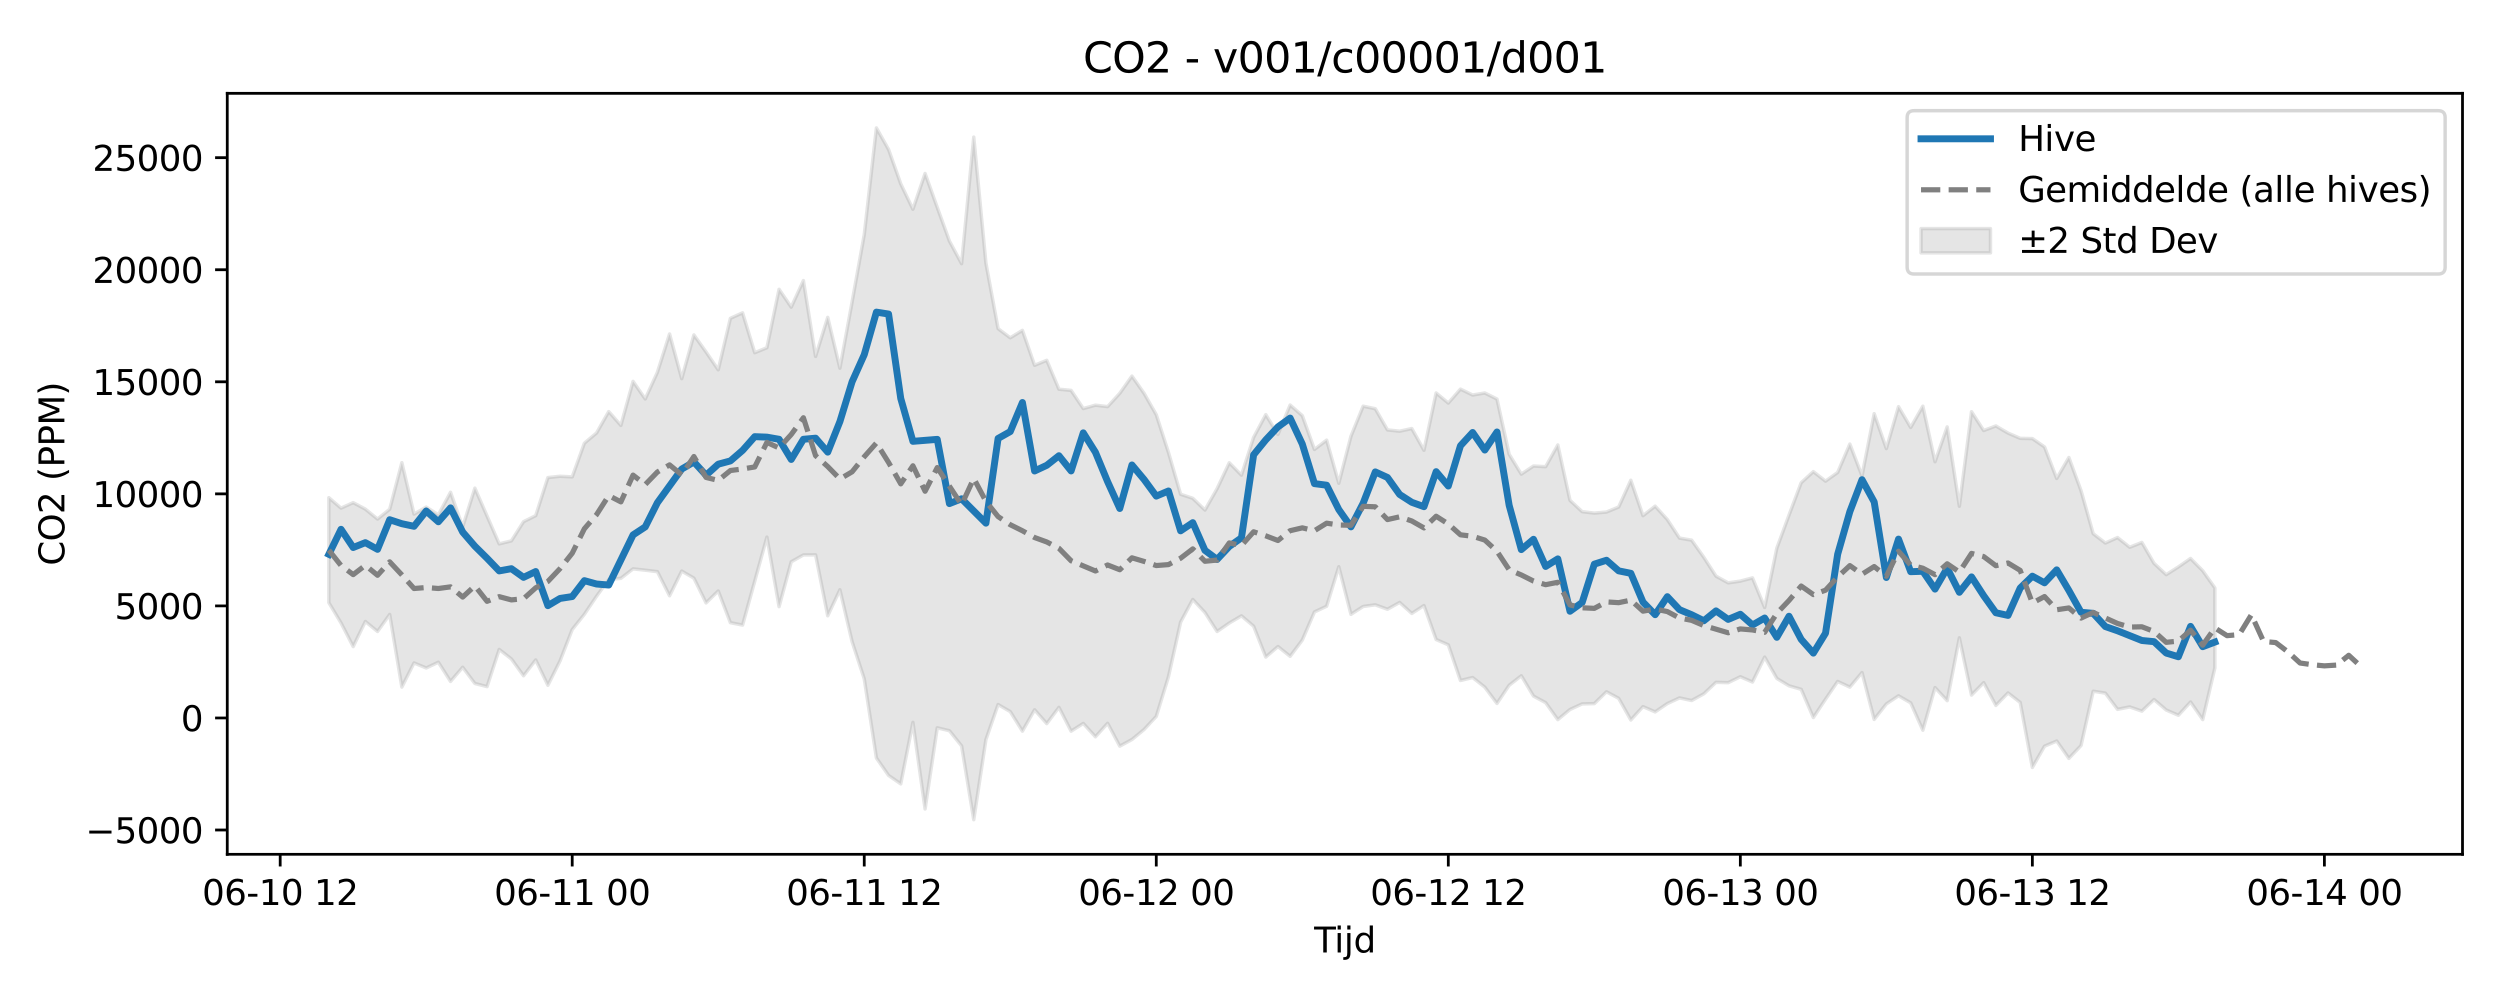 <?xml version="1.0" encoding="utf-8" standalone="no"?>
<!DOCTYPE svg PUBLIC "-//W3C//DTD SVG 1.1//EN"
  "http://www.w3.org/Graphics/SVG/1.1/DTD/svg11.dtd">
<svg xmlns:xlink="http://www.w3.org/1999/xlink" width="720pt" height="288pt" viewBox="0 0 720 288" xmlns="http://www.w3.org/2000/svg" version="1.1">
 <defs>
  <style type="text/css">*{stroke-linejoin: round; stroke-linecap: butt}</style>
 </defs>
 <g id="figure_1">
  <g id="patch_1">
   <path d="M 0 288 
L 720 288 
L 720 0 
L 0 0 
z
" style="fill: #ffffff"/>
  </g>
  <g id="axes_1">
   <g id="patch_2">
    <path d="M 65.45 246.04 
L 709.2 246.04 
L 709.2 26.88 
L 65.45 26.88 
z
" style="fill: #ffffff"/>
   </g>
   <g id="FillBetweenPolyCollection_1">
    <defs>
     <path id="m452938bb49" d="M 94.711 -144.673 
L 94.711 -114.43 
L 98.216 -108.597 
L 101.72 -101.781 
L 105.224 -109.017 
L 108.729 -106.128 
L 112.233 -111.037 
L 115.737 -90.12 
L 119.242 -97.076 
L 122.746 -95.622 
L 126.251 -97.276 
L 129.755 -91.741 
L 133.259 -95.83 
L 136.764 -91.153 
L 140.268 -90.254 
L 143.772 -100.965 
L 147.277 -98.223 
L 150.781 -93.38 
L 154.285 -97.934 
L 157.79 -90.638 
L 161.294 -97.667 
L 164.798 -106.684 
L 168.303 -111.089 
L 171.807 -116.275 
L 175.312 -121.079 
L 178.816 -121.437 
L 182.32 -124.173 
L 185.825 -123.781 
L 189.329 -123.364 
L 192.833 -116.416 
L 196.338 -123.534 
L 199.842 -121.498 
L 203.346 -114.367 
L 206.851 -117.801 
L 210.355 -108.666 
L 213.859 -107.972 
L 217.364 -120.616 
L 220.868 -133.316 
L 224.372 -113.282 
L 227.877 -126.2 
L 231.381 -128.179 
L 234.886 -128.191 
L 238.39 -110.651 
L 241.894 -118.142 
L 245.399 -103.223 
L 248.903 -92.496 
L 252.407 -69.696 
L 255.912 -64.666 
L 259.416 -62.239 
L 262.92 -79.957 
L 266.425 -55.011 
L 269.929 -78.392 
L 273.433 -77.546 
L 276.938 -73.177 
L 280.442 -51.922 
L 283.947 -75.005 
L 287.451 -85.092 
L 290.955 -83.055 
L 294.46 -77.421 
L 297.964 -83.582 
L 301.468 -79.598 
L 304.973 -84.281 
L 308.477 -77.422 
L 311.981 -79.65 
L 315.486 -75.801 
L 318.99 -79.687 
L 322.494 -73.108 
L 325.999 -75.015 
L 329.503 -77.904 
L 333.007 -81.676 
L 336.512 -93.076 
L 340.016 -108.819 
L 343.521 -115.348 
L 347.025 -111.6 
L 350.529 -106.134 
L 354.034 -108.563 
L 357.538 -110.634 
L 361.042 -107.655 
L 364.547 -98.771 
L 368.051 -101.799 
L 371.555 -98.973 
L 375.06 -103.654 
L 378.564 -111.756 
L 382.068 -113.401 
L 385.573 -124.785 
L 389.077 -111.068 
L 392.582 -113.334 
L 396.086 -113.804 
L 399.59 -112.538 
L 403.095 -114.497 
L 406.599 -111.329 
L 410.103 -113.607 
L 413.608 -103.821 
L 417.112 -102.284 
L 420.616 -92.008 
L 424.121 -92.876 
L 427.625 -90.093 
L 431.129 -85.402 
L 434.634 -90.636 
L 438.138 -93.378 
L 441.643 -87.522 
L 445.147 -85.632 
L 448.651 -80.746 
L 452.156 -83.663 
L 455.66 -85.271 
L 459.164 -85.357 
L 462.669 -88.766 
L 466.173 -86.881 
L 469.677 -80.635 
L 473.182 -84.491 
L 476.686 -82.972 
L 480.19 -85.366 
L 483.695 -87 
L 487.199 -86.248 
L 490.703 -88.186 
L 494.208 -91.486 
L 497.712 -91.389 
L 501.217 -93.098 
L 504.721 -91.574 
L 508.225 -98.756 
L 511.73 -92.606 
L 515.234 -90.483 
L 518.738 -89.475 
L 522.243 -81.348 
L 525.747 -86.618 
L 529.251 -91.746 
L 532.756 -90.106 
L 536.26 -94.311 
L 539.764 -80.805 
L 543.269 -85.263 
L 546.773 -87.609 
L 550.278 -85.578 
L 553.782 -77.693 
L 557.286 -89.977 
L 560.791 -86.204 
L 564.295 -104.304 
L 567.799 -87.82 
L 571.304 -91.394 
L 574.808 -84.835 
L 578.312 -88.432 
L 581.817 -85.7 
L 585.321 -66.972 
L 588.825 -73.099 
L 592.33 -74.588 
L 595.834 -69.575 
L 599.338 -73.289 
L 602.843 -88.927 
L 606.347 -88.371 
L 609.852 -83.703 
L 613.356 -84.409 
L 616.86 -83.189 
L 620.365 -86.527 
L 623.869 -83.517 
L 627.373 -82.001 
L 630.878 -85.828 
L 634.382 -80.756 
L 637.886 -95.635 
L 637.886 -118.675 
L 637.886 -118.675 
L 634.382 -123.632 
L 630.878 -127.165 
L 627.373 -124.733 
L 623.869 -122.498 
L 620.365 -125.756 
L 616.86 -131.785 
L 613.356 -130.392 
L 609.852 -133.187 
L 606.347 -131.608 
L 602.843 -134.299 
L 599.338 -146.69 
L 595.834 -156.242 
L 592.33 -150.199 
L 588.825 -159.289 
L 585.321 -161.694 
L 581.817 -161.756 
L 578.312 -163.275 
L 574.808 -165.325 
L 571.304 -164.01 
L 567.799 -169.422 
L 564.295 -142.202 
L 560.791 -165.053 
L 557.286 -155.017 
L 553.782 -171.021 
L 550.278 -164.895 
L 546.773 -170.874 
L 543.269 -158.816 
L 539.764 -168.862 
L 536.26 -150.949 
L 532.756 -160.112 
L 529.251 -151.943 
L 525.747 -149.424 
L 522.243 -152.175 
L 518.738 -148.973 
L 515.234 -139.644 
L 511.73 -130.139 
L 508.225 -113.05 
L 504.721 -121.568 
L 501.217 -120.645 
L 497.712 -120.138 
L 494.208 -122.066 
L 490.703 -127.492 
L 487.199 -132.432 
L 483.695 -133.031 
L 480.19 -138.377 
L 476.686 -142.223 
L 473.182 -139.486 
L 469.677 -149.693 
L 466.173 -141.977 
L 462.669 -140.536 
L 459.164 -140.228 
L 455.66 -140.643 
L 452.156 -143.904 
L 448.651 -159.85 
L 445.147 -153.591 
L 441.643 -153.787 
L 438.138 -151.448 
L 434.634 -157.179 
L 431.129 -173.07 
L 427.625 -174.824 
L 424.121 -174.232 
L 420.616 -175.935 
L 417.112 -171.914 
L 413.608 -174.825 
L 410.103 -158.313 
L 406.599 -164.585 
L 403.095 -163.812 
L 399.59 -164.189 
L 396.086 -170.283 
L 392.582 -171.023 
L 389.077 -162.359 
L 385.573 -148.821 
L 382.068 -161.242 
L 378.564 -158.556 
L 375.06 -168.297 
L 371.555 -171.347 
L 368.051 -162.874 
L 364.547 -168.583 
L 361.042 -162.036 
L 357.538 -151.157 
L 354.034 -154.72 
L 350.529 -147.27 
L 347.025 -141.106 
L 343.521 -144.491 
L 340.016 -145.648 
L 336.512 -157.707 
L 333.007 -168.566 
L 329.503 -174.713 
L 325.999 -179.682 
L 322.494 -174.726 
L 318.99 -170.892 
L 315.486 -171.31 
L 311.981 -170.341 
L 308.477 -175.572 
L 304.973 -175.903 
L 301.468 -184.232 
L 297.964 -182.8 
L 294.46 -192.86 
L 290.955 -190.712 
L 287.451 -193.347 
L 283.947 -212.213 
L 280.442 -248.52 
L 276.938 -212.056 
L 273.433 -218.574 
L 269.929 -228.282 
L 266.425 -238.042 
L 262.92 -227.746 
L 259.416 -235.054 
L 255.912 -244.946 
L 252.407 -251.158 
L 248.903 -220.424 
L 245.399 -201.003 
L 241.894 -181.959 
L 238.39 -196.606 
L 234.886 -185.353 
L 231.381 -207.194 
L 227.877 -199.543 
L 224.372 -204.684 
L 220.868 -187.857 
L 217.364 -186.425 
L 213.859 -197.906 
L 210.355 -196.319 
L 206.851 -181.488 
L 203.346 -186.629 
L 199.842 -191.543 
L 196.338 -178.943 
L 192.833 -191.816 
L 189.329 -180.768 
L 185.825 -173.107 
L 182.32 -178.162 
L 178.816 -165.482 
L 175.312 -169.464 
L 171.807 -163.301 
L 168.303 -160.363 
L 164.798 -150.656 
L 161.294 -150.837 
L 157.79 -150.455 
L 154.285 -139.494 
L 150.781 -137.759 
L 147.277 -132.231 
L 143.772 -131.363 
L 140.268 -139.393 
L 136.764 -147.418 
L 133.259 -136.262 
L 129.755 -146.226 
L 126.251 -139.749 
L 122.746 -141.965 
L 119.242 -139.939 
L 115.737 -154.752 
L 112.233 -141.346 
L 108.729 -138.514 
L 105.224 -141.375 
L 101.72 -143.241 
L 98.216 -141.664 
L 94.711 -144.673 
z
" style="stroke: #808080; stroke-opacity: 0.2"/>
    </defs>
    <g clip-path="url(#p375169b81e)">
     <use xlink:href="#m452938bb49" x="0" y="288" style="fill: #808080; fill-opacity: 0.2; stroke: #808080; stroke-opacity: 0.2"/>
    </g>
   </g>
   <g id="matplotlib.axis_1">
    <g id="xtick_1">
     <g id="line2d_1">
      <defs>
       <path id="m6110da0e33" d="M 0 0 
L 0 3.5 
" style="stroke: #000000; stroke-width: 0.8"/>
      </defs>
      <g>
       <use xlink:href="#m6110da0e33" x="80.694" y="246.04" style="stroke: #000000; stroke-width: 0.8"/>
      </g>
     </g>
     <g id="text_1">
      <!-- 06-10 12 -->
      <g transform="translate(58.213 260.638) scale(0.1 -0.1)">
       <defs>
        <path id="DejaVuSans-30" d="M 2034 4250 
Q 1547 4250 1301 3770 
Q 1056 3291 1056 2328 
Q 1056 1369 1301 889 
Q 1547 409 2034 409 
Q 2525 409 2770 889 
Q 3016 1369 3016 2328 
Q 3016 3291 2770 3770 
Q 2525 4250 2034 4250 
z
M 2034 4750 
Q 2819 4750 3233 4129 
Q 3647 3509 3647 2328 
Q 3647 1150 3233 529 
Q 2819 -91 2034 -91 
Q 1250 -91 836 529 
Q 422 1150 422 2328 
Q 422 3509 836 4129 
Q 1250 4750 2034 4750 
z
" transform="scale(0.016)"/>
        <path id="DejaVuSans-36" d="M 2113 2584 
Q 1688 2584 1439 2293 
Q 1191 2003 1191 1497 
Q 1191 994 1439 701 
Q 1688 409 2113 409 
Q 2538 409 2786 701 
Q 3034 994 3034 1497 
Q 3034 2003 2786 2293 
Q 2538 2584 2113 2584 
z
M 3366 4563 
L 3366 3988 
Q 3128 4100 2886 4159 
Q 2644 4219 2406 4219 
Q 1781 4219 1451 3797 
Q 1122 3375 1075 2522 
Q 1259 2794 1537 2939 
Q 1816 3084 2150 3084 
Q 2853 3084 3261 2657 
Q 3669 2231 3669 1497 
Q 3669 778 3244 343 
Q 2819 -91 2113 -91 
Q 1303 -91 875 529 
Q 447 1150 447 2328 
Q 447 3434 972 4092 
Q 1497 4750 2381 4750 
Q 2619 4750 2861 4703 
Q 3103 4656 3366 4563 
z
" transform="scale(0.016)"/>
        <path id="DejaVuSans-2d" d="M 313 2009 
L 1997 2009 
L 1997 1497 
L 313 1497 
L 313 2009 
z
" transform="scale(0.016)"/>
        <path id="DejaVuSans-31" d="M 794 531 
L 1825 531 
L 1825 4091 
L 703 3866 
L 703 4441 
L 1819 4666 
L 2450 4666 
L 2450 531 
L 3481 531 
L 3481 0 
L 794 0 
L 794 531 
z
" transform="scale(0.016)"/>
        <path id="DejaVuSans-20" transform="scale(0.016)"/>
        <path id="DejaVuSans-32" d="M 1228 531 
L 3431 531 
L 3431 0 
L 469 0 
L 469 531 
Q 828 903 1448 1529 
Q 2069 2156 2228 2338 
Q 2531 2678 2651 2914 
Q 2772 3150 2772 3378 
Q 2772 3750 2511 3984 
Q 2250 4219 1831 4219 
Q 1534 4219 1204 4116 
Q 875 4013 500 3803 
L 500 4441 
Q 881 4594 1212 4672 
Q 1544 4750 1819 4750 
Q 2544 4750 2975 4387 
Q 3406 4025 3406 3419 
Q 3406 3131 3298 2873 
Q 3191 2616 2906 2266 
Q 2828 2175 2409 1742 
Q 1991 1309 1228 531 
z
" transform="scale(0.016)"/>
       </defs>
       <use xlink:href="#DejaVuSans-30"/>
       <use xlink:href="#DejaVuSans-36" transform="translate(63.623 0)"/>
       <use xlink:href="#DejaVuSans-2d" transform="translate(127.246 0)"/>
       <use xlink:href="#DejaVuSans-31" transform="translate(163.33 0)"/>
       <use xlink:href="#DejaVuSans-30" transform="translate(226.953 0)"/>
       <use xlink:href="#DejaVuSans-20" transform="translate(290.576 0)"/>
       <use xlink:href="#DejaVuSans-31" transform="translate(322.363 0)"/>
       <use xlink:href="#DejaVuSans-32" transform="translate(385.986 0)"/>
      </g>
     </g>
    </g>
    <g id="xtick_2">
     <g id="line2d_2">
      <g>
       <use xlink:href="#m6110da0e33" x="164.798" y="246.04" style="stroke: #000000; stroke-width: 0.8"/>
      </g>
     </g>
     <g id="text_2">
      <!-- 06-11 00 -->
      <g transform="translate(142.318 260.638) scale(0.1 -0.1)">
       <use xlink:href="#DejaVuSans-30"/>
       <use xlink:href="#DejaVuSans-36" transform="translate(63.623 0)"/>
       <use xlink:href="#DejaVuSans-2d" transform="translate(127.246 0)"/>
       <use xlink:href="#DejaVuSans-31" transform="translate(163.33 0)"/>
       <use xlink:href="#DejaVuSans-31" transform="translate(226.953 0)"/>
       <use xlink:href="#DejaVuSans-20" transform="translate(290.576 0)"/>
       <use xlink:href="#DejaVuSans-30" transform="translate(322.363 0)"/>
       <use xlink:href="#DejaVuSans-30" transform="translate(385.986 0)"/>
      </g>
     </g>
    </g>
    <g id="xtick_3">
     <g id="line2d_3">
      <g>
       <use xlink:href="#m6110da0e33" x="248.903" y="246.04" style="stroke: #000000; stroke-width: 0.8"/>
      </g>
     </g>
     <g id="text_3">
      <!-- 06-11 12 -->
      <g transform="translate(226.423 260.638) scale(0.1 -0.1)">
       <use xlink:href="#DejaVuSans-30"/>
       <use xlink:href="#DejaVuSans-36" transform="translate(63.623 0)"/>
       <use xlink:href="#DejaVuSans-2d" transform="translate(127.246 0)"/>
       <use xlink:href="#DejaVuSans-31" transform="translate(163.33 0)"/>
       <use xlink:href="#DejaVuSans-31" transform="translate(226.953 0)"/>
       <use xlink:href="#DejaVuSans-20" transform="translate(290.576 0)"/>
       <use xlink:href="#DejaVuSans-31" transform="translate(322.363 0)"/>
       <use xlink:href="#DejaVuSans-32" transform="translate(385.986 0)"/>
      </g>
     </g>
    </g>
    <g id="xtick_4">
     <g id="line2d_4">
      <g>
       <use xlink:href="#m6110da0e33" x="333.007" y="246.04" style="stroke: #000000; stroke-width: 0.8"/>
      </g>
     </g>
     <g id="text_4">
      <!-- 06-12 00 -->
      <g transform="translate(310.527 260.638) scale(0.1 -0.1)">
       <use xlink:href="#DejaVuSans-30"/>
       <use xlink:href="#DejaVuSans-36" transform="translate(63.623 0)"/>
       <use xlink:href="#DejaVuSans-2d" transform="translate(127.246 0)"/>
       <use xlink:href="#DejaVuSans-31" transform="translate(163.33 0)"/>
       <use xlink:href="#DejaVuSans-32" transform="translate(226.953 0)"/>
       <use xlink:href="#DejaVuSans-20" transform="translate(290.576 0)"/>
       <use xlink:href="#DejaVuSans-30" transform="translate(322.363 0)"/>
       <use xlink:href="#DejaVuSans-30" transform="translate(385.986 0)"/>
      </g>
     </g>
    </g>
    <g id="xtick_5">
     <g id="line2d_5">
      <g>
       <use xlink:href="#m6110da0e33" x="417.112" y="246.04" style="stroke: #000000; stroke-width: 0.8"/>
      </g>
     </g>
     <g id="text_5">
      <!-- 06-12 12 -->
      <g transform="translate(394.632 260.638) scale(0.1 -0.1)">
       <use xlink:href="#DejaVuSans-30"/>
       <use xlink:href="#DejaVuSans-36" transform="translate(63.623 0)"/>
       <use xlink:href="#DejaVuSans-2d" transform="translate(127.246 0)"/>
       <use xlink:href="#DejaVuSans-31" transform="translate(163.33 0)"/>
       <use xlink:href="#DejaVuSans-32" transform="translate(226.953 0)"/>
       <use xlink:href="#DejaVuSans-20" transform="translate(290.576 0)"/>
       <use xlink:href="#DejaVuSans-31" transform="translate(322.363 0)"/>
       <use xlink:href="#DejaVuSans-32" transform="translate(385.986 0)"/>
      </g>
     </g>
    </g>
    <g id="xtick_6">
     <g id="line2d_6">
      <g>
       <use xlink:href="#m6110da0e33" x="501.217" y="246.04" style="stroke: #000000; stroke-width: 0.8"/>
      </g>
     </g>
     <g id="text_6">
      <!-- 06-13 00 -->
      <g transform="translate(478.736 260.638) scale(0.1 -0.1)">
       <defs>
        <path id="DejaVuSans-33" d="M 2597 2516 
Q 3050 2419 3304 2112 
Q 3559 1806 3559 1356 
Q 3559 666 3084 287 
Q 2609 -91 1734 -91 
Q 1441 -91 1130 -33 
Q 819 25 488 141 
L 488 750 
Q 750 597 1062 519 
Q 1375 441 1716 441 
Q 2309 441 2620 675 
Q 2931 909 2931 1356 
Q 2931 1769 2642 2001 
Q 2353 2234 1838 2234 
L 1294 2234 
L 1294 2753 
L 1863 2753 
Q 2328 2753 2575 2939 
Q 2822 3125 2822 3475 
Q 2822 3834 2567 4026 
Q 2313 4219 1838 4219 
Q 1578 4219 1281 4162 
Q 984 4106 628 3988 
L 628 4550 
Q 988 4650 1302 4700 
Q 1616 4750 1894 4750 
Q 2613 4750 3031 4423 
Q 3450 4097 3450 3541 
Q 3450 3153 3228 2886 
Q 3006 2619 2597 2516 
z
" transform="scale(0.016)"/>
       </defs>
       <use xlink:href="#DejaVuSans-30"/>
       <use xlink:href="#DejaVuSans-36" transform="translate(63.623 0)"/>
       <use xlink:href="#DejaVuSans-2d" transform="translate(127.246 0)"/>
       <use xlink:href="#DejaVuSans-31" transform="translate(163.33 0)"/>
       <use xlink:href="#DejaVuSans-33" transform="translate(226.953 0)"/>
       <use xlink:href="#DejaVuSans-20" transform="translate(290.576 0)"/>
       <use xlink:href="#DejaVuSans-30" transform="translate(322.363 0)"/>
       <use xlink:href="#DejaVuSans-30" transform="translate(385.986 0)"/>
      </g>
     </g>
    </g>
    <g id="xtick_7">
     <g id="line2d_7">
      <g>
       <use xlink:href="#m6110da0e33" x="585.321" y="246.04" style="stroke: #000000; stroke-width: 0.8"/>
      </g>
     </g>
     <g id="text_7">
      <!-- 06-13 12 -->
      <g transform="translate(562.841 260.638) scale(0.1 -0.1)">
       <use xlink:href="#DejaVuSans-30"/>
       <use xlink:href="#DejaVuSans-36" transform="translate(63.623 0)"/>
       <use xlink:href="#DejaVuSans-2d" transform="translate(127.246 0)"/>
       <use xlink:href="#DejaVuSans-31" transform="translate(163.33 0)"/>
       <use xlink:href="#DejaVuSans-33" transform="translate(226.953 0)"/>
       <use xlink:href="#DejaVuSans-20" transform="translate(290.576 0)"/>
       <use xlink:href="#DejaVuSans-31" transform="translate(322.363 0)"/>
       <use xlink:href="#DejaVuSans-32" transform="translate(385.986 0)"/>
      </g>
     </g>
    </g>
    <g id="xtick_8">
     <g id="line2d_8">
      <g>
       <use xlink:href="#m6110da0e33" x="669.426" y="246.04" style="stroke: #000000; stroke-width: 0.8"/>
      </g>
     </g>
     <g id="text_8">
      <!-- 06-14 00 -->
      <g transform="translate(646.945 260.638) scale(0.1 -0.1)">
       <defs>
        <path id="DejaVuSans-34" d="M 2419 4116 
L 825 1625 
L 2419 1625 
L 2419 4116 
z
M 2253 4666 
L 3047 4666 
L 3047 1625 
L 3713 1625 
L 3713 1100 
L 3047 1100 
L 3047 0 
L 2419 0 
L 2419 1100 
L 313 1100 
L 313 1709 
L 2253 4666 
z
" transform="scale(0.016)"/>
       </defs>
       <use xlink:href="#DejaVuSans-30"/>
       <use xlink:href="#DejaVuSans-36" transform="translate(63.623 0)"/>
       <use xlink:href="#DejaVuSans-2d" transform="translate(127.246 0)"/>
       <use xlink:href="#DejaVuSans-31" transform="translate(163.33 0)"/>
       <use xlink:href="#DejaVuSans-34" transform="translate(226.953 0)"/>
       <use xlink:href="#DejaVuSans-20" transform="translate(290.576 0)"/>
       <use xlink:href="#DejaVuSans-30" transform="translate(322.363 0)"/>
       <use xlink:href="#DejaVuSans-30" transform="translate(385.986 0)"/>
      </g>
     </g>
    </g>
    <g id="text_9">
     <!-- Tijd -->
     <g transform="translate(378.475 274.317) scale(0.1 -0.1)">
      <defs>
       <path id="DejaVuSans-54" d="M -19 4666 
L 3928 4666 
L 3928 4134 
L 2272 4134 
L 2272 0 
L 1638 0 
L 1638 4134 
L -19 4134 
L -19 4666 
z
" transform="scale(0.016)"/>
       <path id="DejaVuSans-69" d="M 603 3500 
L 1178 3500 
L 1178 0 
L 603 0 
L 603 3500 
z
M 603 4863 
L 1178 4863 
L 1178 4134 
L 603 4134 
L 603 4863 
z
" transform="scale(0.016)"/>
       <path id="DejaVuSans-6a" d="M 603 3500 
L 1178 3500 
L 1178 -63 
Q 1178 -731 923 -1031 
Q 669 -1331 103 -1331 
L -116 -1331 
L -116 -844 
L 38 -844 
Q 366 -844 484 -692 
Q 603 -541 603 -63 
L 603 3500 
z
M 603 4863 
L 1178 4863 
L 1178 4134 
L 603 4134 
L 603 4863 
z
" transform="scale(0.016)"/>
       <path id="DejaVuSans-64" d="M 2906 2969 
L 2906 4863 
L 3481 4863 
L 3481 0 
L 2906 0 
L 2906 525 
Q 2725 213 2448 61 
Q 2172 -91 1784 -91 
Q 1150 -91 751 415 
Q 353 922 353 1747 
Q 353 2572 751 3078 
Q 1150 3584 1784 3584 
Q 2172 3584 2448 3432 
Q 2725 3281 2906 2969 
z
M 947 1747 
Q 947 1113 1208 752 
Q 1469 391 1925 391 
Q 2381 391 2643 752 
Q 2906 1113 2906 1747 
Q 2906 2381 2643 2742 
Q 2381 3103 1925 3103 
Q 1469 3103 1208 2742 
Q 947 2381 947 1747 
z
" transform="scale(0.016)"/>
      </defs>
      <use xlink:href="#DejaVuSans-54"/>
      <use xlink:href="#DejaVuSans-69" transform="translate(57.959 0)"/>
      <use xlink:href="#DejaVuSans-6a" transform="translate(85.742 0)"/>
      <use xlink:href="#DejaVuSans-64" transform="translate(113.525 0)"/>
     </g>
    </g>
   </g>
   <g id="matplotlib.axis_2">
    <g id="ytick_1">
     <g id="line2d_9">
      <defs>
       <path id="m58eb3376f6" d="M 0 0 
L -3.5 0 
" style="stroke: #000000; stroke-width: 0.8"/>
      </defs>
      <g>
       <use xlink:href="#m58eb3376f6" x="65.45" y="239.047" style="stroke: #000000; stroke-width: 0.8"/>
      </g>
     </g>
     <g id="text_10">
      <!-- −5000 -->
      <g transform="translate(24.62 242.846) scale(0.1 -0.1)">
       <defs>
        <path id="DejaVuSans-2212" d="M 678 2272 
L 4684 2272 
L 4684 1741 
L 678 1741 
L 678 2272 
z
" transform="scale(0.016)"/>
        <path id="DejaVuSans-35" d="M 691 4666 
L 3169 4666 
L 3169 4134 
L 1269 4134 
L 1269 2991 
Q 1406 3038 1543 3061 
Q 1681 3084 1819 3084 
Q 2600 3084 3056 2656 
Q 3513 2228 3513 1497 
Q 3513 744 3044 326 
Q 2575 -91 1722 -91 
Q 1428 -91 1123 -41 
Q 819 9 494 109 
L 494 744 
Q 775 591 1075 516 
Q 1375 441 1709 441 
Q 2250 441 2565 725 
Q 2881 1009 2881 1497 
Q 2881 1984 2565 2268 
Q 2250 2553 1709 2553 
Q 1456 2553 1204 2497 
Q 953 2441 691 2322 
L 691 4666 
z
" transform="scale(0.016)"/>
       </defs>
       <use xlink:href="#DejaVuSans-2212"/>
       <use xlink:href="#DejaVuSans-35" transform="translate(83.789 0)"/>
       <use xlink:href="#DejaVuSans-30" transform="translate(147.412 0)"/>
       <use xlink:href="#DejaVuSans-30" transform="translate(211.035 0)"/>
       <use xlink:href="#DejaVuSans-30" transform="translate(274.658 0)"/>
      </g>
     </g>
    </g>
    <g id="ytick_2">
     <g id="line2d_10">
      <g>
       <use xlink:href="#m58eb3376f6" x="65.45" y="206.774" style="stroke: #000000; stroke-width: 0.8"/>
      </g>
     </g>
     <g id="text_11">
      <!-- 0 -->
      <g transform="translate(52.087 210.573) scale(0.1 -0.1)">
       <use xlink:href="#DejaVuSans-30"/>
      </g>
     </g>
    </g>
    <g id="ytick_3">
     <g id="line2d_11">
      <g>
       <use xlink:href="#m58eb3376f6" x="65.45" y="174.5" style="stroke: #000000; stroke-width: 0.8"/>
      </g>
     </g>
     <g id="text_12">
      <!-- 5000 -->
      <g transform="translate(33 178.299) scale(0.1 -0.1)">
       <use xlink:href="#DejaVuSans-35"/>
       <use xlink:href="#DejaVuSans-30" transform="translate(63.623 0)"/>
       <use xlink:href="#DejaVuSans-30" transform="translate(127.246 0)"/>
       <use xlink:href="#DejaVuSans-30" transform="translate(190.869 0)"/>
      </g>
     </g>
    </g>
    <g id="ytick_4">
     <g id="line2d_12">
      <g>
       <use xlink:href="#m58eb3376f6" x="65.45" y="142.227" style="stroke: #000000; stroke-width: 0.8"/>
      </g>
     </g>
     <g id="text_13">
      <!-- 10000 -->
      <g transform="translate(26.637 146.026) scale(0.1 -0.1)">
       <use xlink:href="#DejaVuSans-31"/>
       <use xlink:href="#DejaVuSans-30" transform="translate(63.623 0)"/>
       <use xlink:href="#DejaVuSans-30" transform="translate(127.246 0)"/>
       <use xlink:href="#DejaVuSans-30" transform="translate(190.869 0)"/>
       <use xlink:href="#DejaVuSans-30" transform="translate(254.492 0)"/>
      </g>
     </g>
    </g>
    <g id="ytick_5">
     <g id="line2d_13">
      <g>
       <use xlink:href="#m58eb3376f6" x="65.45" y="109.953" style="stroke: #000000; stroke-width: 0.8"/>
      </g>
     </g>
     <g id="text_14">
      <!-- 15000 -->
      <g transform="translate(26.637 113.752) scale(0.1 -0.1)">
       <use xlink:href="#DejaVuSans-31"/>
       <use xlink:href="#DejaVuSans-35" transform="translate(63.623 0)"/>
       <use xlink:href="#DejaVuSans-30" transform="translate(127.246 0)"/>
       <use xlink:href="#DejaVuSans-30" transform="translate(190.869 0)"/>
       <use xlink:href="#DejaVuSans-30" transform="translate(254.492 0)"/>
      </g>
     </g>
    </g>
    <g id="ytick_6">
     <g id="line2d_14">
      <g>
       <use xlink:href="#m58eb3376f6" x="65.45" y="77.679" style="stroke: #000000; stroke-width: 0.8"/>
      </g>
     </g>
     <g id="text_15">
      <!-- 20000 -->
      <g transform="translate(26.637 81.479) scale(0.1 -0.1)">
       <use xlink:href="#DejaVuSans-32"/>
       <use xlink:href="#DejaVuSans-30" transform="translate(63.623 0)"/>
       <use xlink:href="#DejaVuSans-30" transform="translate(127.246 0)"/>
       <use xlink:href="#DejaVuSans-30" transform="translate(190.869 0)"/>
       <use xlink:href="#DejaVuSans-30" transform="translate(254.492 0)"/>
      </g>
     </g>
    </g>
    <g id="ytick_7">
     <g id="line2d_15">
      <g>
       <use xlink:href="#m58eb3376f6" x="65.45" y="45.406" style="stroke: #000000; stroke-width: 0.8"/>
      </g>
     </g>
     <g id="text_16">
      <!-- 25000 -->
      <g transform="translate(26.637 49.205) scale(0.1 -0.1)">
       <use xlink:href="#DejaVuSans-32"/>
       <use xlink:href="#DejaVuSans-35" transform="translate(63.623 0)"/>
       <use xlink:href="#DejaVuSans-30" transform="translate(127.246 0)"/>
       <use xlink:href="#DejaVuSans-30" transform="translate(190.869 0)"/>
       <use xlink:href="#DejaVuSans-30" transform="translate(254.492 0)"/>
      </g>
     </g>
    </g>
    <g id="text_17">
     <!-- CO2 (PPM) -->
     <g transform="translate(18.541 162.903) rotate(-90) scale(0.1 -0.1)">
      <defs>
       <path id="DejaVuSans-43" d="M 4122 4306 
L 4122 3641 
Q 3803 3938 3442 4084 
Q 3081 4231 2675 4231 
Q 1875 4231 1450 3742 
Q 1025 3253 1025 2328 
Q 1025 1406 1450 917 
Q 1875 428 2675 428 
Q 3081 428 3442 575 
Q 3803 722 4122 1019 
L 4122 359 
Q 3791 134 3420 21 
Q 3050 -91 2638 -91 
Q 1578 -91 968 557 
Q 359 1206 359 2328 
Q 359 3453 968 4101 
Q 1578 4750 2638 4750 
Q 3056 4750 3426 4639 
Q 3797 4528 4122 4306 
z
" transform="scale(0.016)"/>
       <path id="DejaVuSans-4f" d="M 2522 4238 
Q 1834 4238 1429 3725 
Q 1025 3213 1025 2328 
Q 1025 1447 1429 934 
Q 1834 422 2522 422 
Q 3209 422 3611 934 
Q 4013 1447 4013 2328 
Q 4013 3213 3611 3725 
Q 3209 4238 2522 4238 
z
M 2522 4750 
Q 3503 4750 4090 4092 
Q 4678 3434 4678 2328 
Q 4678 1225 4090 567 
Q 3503 -91 2522 -91 
Q 1538 -91 948 565 
Q 359 1222 359 2328 
Q 359 3434 948 4092 
Q 1538 4750 2522 4750 
z
" transform="scale(0.016)"/>
       <path id="DejaVuSans-28" d="M 1984 4856 
Q 1566 4138 1362 3434 
Q 1159 2731 1159 2009 
Q 1159 1288 1364 580 
Q 1569 -128 1984 -844 
L 1484 -844 
Q 1016 -109 783 600 
Q 550 1309 550 2009 
Q 550 2706 781 3412 
Q 1013 4119 1484 4856 
L 1984 4856 
z
" transform="scale(0.016)"/>
       <path id="DejaVuSans-50" d="M 1259 4147 
L 1259 2394 
L 2053 2394 
Q 2494 2394 2734 2622 
Q 2975 2850 2975 3272 
Q 2975 3691 2734 3919 
Q 2494 4147 2053 4147 
L 1259 4147 
z
M 628 4666 
L 2053 4666 
Q 2838 4666 3239 4311 
Q 3641 3956 3641 3272 
Q 3641 2581 3239 2228 
Q 2838 1875 2053 1875 
L 1259 1875 
L 1259 0 
L 628 0 
L 628 4666 
z
" transform="scale(0.016)"/>
       <path id="DejaVuSans-4d" d="M 628 4666 
L 1569 4666 
L 2759 1491 
L 3956 4666 
L 4897 4666 
L 4897 0 
L 4281 0 
L 4281 4097 
L 3078 897 
L 2444 897 
L 1241 4097 
L 1241 0 
L 628 0 
L 628 4666 
z
" transform="scale(0.016)"/>
       <path id="DejaVuSans-29" d="M 513 4856 
L 1013 4856 
Q 1481 4119 1714 3412 
Q 1947 2706 1947 2009 
Q 1947 1309 1714 600 
Q 1481 -109 1013 -844 
L 513 -844 
Q 928 -128 1133 580 
Q 1338 1288 1338 2009 
Q 1338 2731 1133 3434 
Q 928 4138 513 4856 
z
" transform="scale(0.016)"/>
      </defs>
      <use xlink:href="#DejaVuSans-43"/>
      <use xlink:href="#DejaVuSans-4f" transform="translate(69.824 0)"/>
      <use xlink:href="#DejaVuSans-32" transform="translate(148.535 0)"/>
      <use xlink:href="#DejaVuSans-20" transform="translate(212.158 0)"/>
      <use xlink:href="#DejaVuSans-28" transform="translate(243.945 0)"/>
      <use xlink:href="#DejaVuSans-50" transform="translate(282.959 0)"/>
      <use xlink:href="#DejaVuSans-50" transform="translate(343.262 0)"/>
      <use xlink:href="#DejaVuSans-4d" transform="translate(403.564 0)"/>
      <use xlink:href="#DejaVuSans-29" transform="translate(489.844 0)"/>
     </g>
    </g>
   </g>
   <g id="line2d_16">
    <path d="M 94.711 159.638 
L 98.216 152.446 
L 101.72 157.683 
L 105.224 156.281 
L 108.729 158.208 
L 112.233 149.677 
L 115.737 150.829 
L 119.242 151.575 
L 122.746 147.169 
L 126.251 150.271 
L 129.755 146.267 
L 133.259 153.243 
L 136.764 157.305 
L 140.268 160.775 
L 143.772 164.422 
L 147.277 163.783 
L 150.781 166.279 
L 154.285 164.603 
L 157.79 174.429 
L 161.294 172.349 
L 164.798 171.811 
L 168.303 167.228 
L 171.807 168.196 
L 175.312 168.489 
L 182.32 154.052 
L 185.825 151.749 
L 189.329 144.783 
L 196.338 135.092 
L 199.842 133.039 
L 203.346 136.867 
L 206.851 133.687 
L 210.355 132.745 
L 213.859 129.717 
L 217.364 125.758 
L 220.868 125.894 
L 224.372 126.511 
L 227.877 132.319 
L 231.381 126.511 
L 234.886 126.195 
L 238.39 130.212 
L 241.894 121.402 
L 245.399 109.962 
L 248.903 102.143 
L 252.407 89.892 
L 255.912 90.444 
L 259.416 114.755 
L 262.92 127.105 
L 269.929 126.535 
L 273.433 145.034 
L 276.938 143.653 
L 283.947 150.669 
L 287.451 126.277 
L 290.955 124.295 
L 294.46 115.924 
L 297.964 135.643 
L 301.468 134.01 
L 304.973 131.249 
L 308.477 135.628 
L 311.981 124.661 
L 315.486 130.26 
L 318.99 138.722 
L 322.494 146.444 
L 325.999 133.913 
L 329.503 138.108 
L 333.007 142.881 
L 336.512 141.405 
L 340.016 152.879 
L 343.521 150.527 
L 347.025 158.501 
L 350.529 161.107 
L 354.034 157.374 
L 357.538 154.893 
L 361.042 130.978 
L 364.547 126.679 
L 368.051 122.946 
L 371.555 120.41 
L 375.06 127.884 
L 378.564 139.285 
L 382.068 139.735 
L 385.573 146.749 
L 389.077 151.734 
L 392.582 144.931 
L 396.086 135.91 
L 399.59 137.512 
L 403.095 142.407 
L 406.599 144.662 
L 410.103 145.925 
L 413.608 135.841 
L 417.112 139.972 
L 420.616 128.37 
L 424.121 124.558 
L 427.625 129.61 
L 431.129 124.414 
L 434.634 145.525 
L 438.138 158.282 
L 441.643 155.319 
L 445.147 163.138 
L 448.651 160.96 
L 452.156 176.041 
L 455.66 173.513 
L 459.164 162.475 
L 462.669 161.352 
L 466.173 164.405 
L 469.677 165.113 
L 473.182 173.405 
L 476.686 177.03 
L 480.19 171.845 
L 483.695 175.578 
L 487.199 177.048 
L 490.703 178.777 
L 494.208 175.937 
L 497.712 178.386 
L 501.217 176.908 
L 504.721 179.997 
L 508.225 177.99 
L 511.73 183.543 
L 515.234 177.482 
L 518.738 184.137 
L 522.243 188.096 
L 525.747 182.366 
L 529.251 159.603 
L 532.756 147.354 
L 536.26 138.156 
L 539.764 144.555 
L 543.269 166.316 
L 546.773 155.263 
L 550.278 164.646 
L 553.782 164.532 
L 557.286 169.661 
L 560.791 163.624 
L 564.295 170.582 
L 567.799 166.148 
L 571.304 171.572 
L 574.808 176.475 
L 578.312 177.24 
L 581.817 169.358 
L 585.321 165.939 
L 588.825 167.85 
L 592.33 164.124 
L 595.834 170.053 
L 599.338 176.33 
L 602.843 176.643 
L 606.347 180.451 
L 609.852 181.667 
L 616.86 184.463 
L 620.365 184.8 
L 623.869 188.083 
L 627.373 189.146 
L 630.878 180.402 
L 634.382 186.245 
L 637.886 184.918 
L 637.886 184.918 
" clip-path="url(#p375169b81e)" style="fill: none; stroke: #1f77b4; stroke-width: 2; stroke-linecap: square"/>
   </g>
   <g id="line2d_17">
    <path d="M 94.711 158.449 
L 98.216 162.87 
L 101.72 165.489 
L 105.224 162.804 
L 108.729 165.679 
L 112.233 161.809 
L 115.737 165.564 
L 119.242 169.493 
L 122.746 169.206 
L 126.251 169.488 
L 129.755 169.016 
L 133.259 171.954 
L 136.764 168.715 
L 140.268 173.177 
L 143.772 171.836 
L 147.277 172.773 
L 150.781 172.431 
L 154.285 169.286 
L 157.79 167.453 
L 161.294 163.748 
L 164.798 159.33 
L 168.303 152.274 
L 171.807 148.212 
L 175.312 142.729 
L 178.816 144.54 
L 182.32 136.833 
L 185.825 139.556 
L 189.329 135.934 
L 192.833 133.884 
L 196.338 136.761 
L 199.842 131.479 
L 203.346 137.502 
L 206.851 138.356 
L 210.355 135.508 
L 213.859 135.061 
L 217.364 134.479 
L 220.868 127.414 
L 224.372 129.017 
L 227.877 125.129 
L 231.381 120.314 
L 234.886 131.228 
L 238.39 134.372 
L 241.894 137.95 
L 245.399 135.887 
L 248.903 131.54 
L 252.407 127.573 
L 255.912 133.194 
L 259.416 139.353 
L 262.92 134.149 
L 266.425 141.473 
L 269.929 134.663 
L 276.938 145.384 
L 280.442 137.779 
L 283.947 144.391 
L 287.451 148.78 
L 290.955 151.116 
L 294.46 152.86 
L 297.964 154.809 
L 301.468 156.085 
L 304.973 157.908 
L 308.477 161.503 
L 315.486 164.445 
L 318.99 162.711 
L 322.494 164.083 
L 325.999 160.652 
L 329.503 161.692 
L 333.007 162.879 
L 336.512 162.608 
L 340.016 160.767 
L 343.521 158.081 
L 347.025 161.647 
L 350.529 161.298 
L 354.034 156.359 
L 357.538 157.105 
L 361.042 153.155 
L 364.547 154.323 
L 368.051 155.664 
L 371.555 152.84 
L 375.06 152.024 
L 378.564 152.844 
L 382.068 150.679 
L 385.573 151.197 
L 389.077 151.286 
L 392.582 145.822 
L 396.086 145.956 
L 399.59 149.637 
L 403.095 148.846 
L 406.599 150.043 
L 410.103 152.04 
L 413.608 148.677 
L 417.112 150.901 
L 420.616 154.028 
L 424.121 154.446 
L 427.625 155.541 
L 431.129 158.764 
L 434.634 164.092 
L 438.138 165.587 
L 441.643 167.345 
L 445.147 168.388 
L 448.651 167.702 
L 452.156 174.217 
L 455.66 175.043 
L 459.164 175.207 
L 462.669 173.349 
L 466.173 173.571 
L 469.677 172.836 
L 473.182 176.011 
L 476.686 175.403 
L 480.19 176.129 
L 483.695 177.985 
L 487.199 178.66 
L 490.703 180.161 
L 497.712 182.236 
L 501.217 181.128 
L 504.721 181.429 
L 508.225 182.097 
L 511.73 176.628 
L 515.234 172.937 
L 518.738 168.776 
L 522.243 171.239 
L 525.747 169.979 
L 529.251 166.155 
L 532.756 162.891 
L 536.26 165.37 
L 539.764 163.166 
L 543.269 165.96 
L 546.773 158.759 
L 550.278 162.764 
L 553.782 163.643 
L 557.286 165.503 
L 560.791 162.371 
L 564.295 164.747 
L 567.799 159.379 
L 571.304 160.298 
L 574.808 162.92 
L 578.312 162.147 
L 581.817 164.272 
L 585.321 173.667 
L 588.825 171.806 
L 592.33 175.606 
L 595.834 175.091 
L 599.338 178.01 
L 602.843 176.387 
L 609.852 179.555 
L 613.356 180.599 
L 616.86 180.513 
L 620.365 181.859 
L 623.869 184.992 
L 627.373 184.633 
L 630.878 181.504 
L 634.382 185.806 
L 637.886 180.845 
L 641.391 183.07 
L 644.895 182.766 
L 648.399 177.045 
L 651.904 184.742 
L 655.408 185.062 
L 658.913 187.737 
L 662.417 190.947 
L 665.921 191.439 
L 669.426 191.766 
L 672.93 191.547 
L 676.434 188.724 
L 679.939 191.96 
L 679.939 191.96 
" clip-path="url(#p375169b81e)" style="fill: none; stroke-dasharray: 5.55,2.4; stroke-dashoffset: 0; stroke: #808080; stroke-width: 1.5"/>
   </g>
   <g id="patch_3">
    <path d="M 65.45 246.04 
L 65.45 26.88 
" style="fill: none; stroke: #000000; stroke-width: 0.8; stroke-linejoin: miter; stroke-linecap: square"/>
   </g>
   <g id="patch_4">
    <path d="M 709.2 246.04 
L 709.2 26.88 
" style="fill: none; stroke: #000000; stroke-width: 0.8; stroke-linejoin: miter; stroke-linecap: square"/>
   </g>
   <g id="patch_5">
    <path d="M 65.45 246.04 
L 709.2 246.04 
" style="fill: none; stroke: #000000; stroke-width: 0.8; stroke-linejoin: miter; stroke-linecap: square"/>
   </g>
   <g id="patch_6">
    <path d="M 65.45 26.88 
L 709.2 26.88 
" style="fill: none; stroke: #000000; stroke-width: 0.8; stroke-linejoin: miter; stroke-linecap: square"/>
   </g>
   <g id="text_18">
    <!-- CO2 - v001/c00001/d001 -->
    <g transform="translate(311.922 20.88) scale(0.12 -0.12)">
     <defs>
      <path id="DejaVuSans-76" d="M 191 3500 
L 800 3500 
L 1894 563 
L 2988 3500 
L 3597 3500 
L 2284 0 
L 1503 0 
L 191 3500 
z
" transform="scale(0.016)"/>
      <path id="DejaVuSans-2f" d="M 1625 4666 
L 2156 4666 
L 531 -594 
L 0 -594 
L 1625 4666 
z
" transform="scale(0.016)"/>
      <path id="DejaVuSans-63" d="M 3122 3366 
L 3122 2828 
Q 2878 2963 2633 3030 
Q 2388 3097 2138 3097 
Q 1578 3097 1268 2742 
Q 959 2388 959 1747 
Q 959 1106 1268 751 
Q 1578 397 2138 397 
Q 2388 397 2633 464 
Q 2878 531 3122 666 
L 3122 134 
Q 2881 22 2623 -34 
Q 2366 -91 2075 -91 
Q 1284 -91 818 406 
Q 353 903 353 1747 
Q 353 2603 823 3093 
Q 1294 3584 2113 3584 
Q 2378 3584 2631 3529 
Q 2884 3475 3122 3366 
z
" transform="scale(0.016)"/>
     </defs>
     <use xlink:href="#DejaVuSans-43"/>
     <use xlink:href="#DejaVuSans-4f" transform="translate(69.824 0)"/>
     <use xlink:href="#DejaVuSans-32" transform="translate(148.535 0)"/>
     <use xlink:href="#DejaVuSans-20" transform="translate(212.158 0)"/>
     <use xlink:href="#DejaVuSans-2d" transform="translate(243.945 0)"/>
     <use xlink:href="#DejaVuSans-20" transform="translate(280.029 0)"/>
     <use xlink:href="#DejaVuSans-76" transform="translate(311.816 0)"/>
     <use xlink:href="#DejaVuSans-30" transform="translate(370.996 0)"/>
     <use xlink:href="#DejaVuSans-30" transform="translate(434.619 0)"/>
     <use xlink:href="#DejaVuSans-31" transform="translate(498.242 0)"/>
     <use xlink:href="#DejaVuSans-2f" transform="translate(561.865 0)"/>
     <use xlink:href="#DejaVuSans-63" transform="translate(595.557 0)"/>
     <use xlink:href="#DejaVuSans-30" transform="translate(650.537 0)"/>
     <use xlink:href="#DejaVuSans-30" transform="translate(714.16 0)"/>
     <use xlink:href="#DejaVuSans-30" transform="translate(777.783 0)"/>
     <use xlink:href="#DejaVuSans-30" transform="translate(841.406 0)"/>
     <use xlink:href="#DejaVuSans-31" transform="translate(905.029 0)"/>
     <use xlink:href="#DejaVuSans-2f" transform="translate(968.652 0)"/>
     <use xlink:href="#DejaVuSans-64" transform="translate(1002.344 0)"/>
     <use xlink:href="#DejaVuSans-30" transform="translate(1065.82 0)"/>
     <use xlink:href="#DejaVuSans-30" transform="translate(1129.443 0)"/>
     <use xlink:href="#DejaVuSans-31" transform="translate(1193.066 0)"/>
    </g>
   </g>
   <g id="legend_1">
    <g id="patch_7">
     <path d="M 551.256 78.914 
L 702.2 78.914 
Q 704.2 78.914 704.2 76.914 
L 704.2 33.88 
Q 704.2 31.88 702.2 31.88 
L 551.256 31.88 
Q 549.256 31.88 549.256 33.88 
L 549.256 76.914 
Q 549.256 78.914 551.256 78.914 
z
" style="fill: #ffffff; opacity: 0.8; stroke: #cccccc; stroke-linejoin: miter"/>
    </g>
    <g id="line2d_18">
     <path d="M 553.256 39.978 
L 563.256 39.978 
L 573.256 39.978 
" style="fill: none; stroke: #1f77b4; stroke-width: 2; stroke-linecap: square"/>
    </g>
    <g id="text_19">
     <!-- Hive -->
     <g transform="translate(581.256 43.478) scale(0.1 -0.1)">
      <defs>
       <path id="DejaVuSans-48" d="M 628 4666 
L 1259 4666 
L 1259 2753 
L 3553 2753 
L 3553 4666 
L 4184 4666 
L 4184 0 
L 3553 0 
L 3553 2222 
L 1259 2222 
L 1259 0 
L 628 0 
L 628 4666 
z
" transform="scale(0.016)"/>
       <path id="DejaVuSans-65" d="M 3597 1894 
L 3597 1613 
L 953 1613 
Q 991 1019 1311 708 
Q 1631 397 2203 397 
Q 2534 397 2845 478 
Q 3156 559 3463 722 
L 3463 178 
Q 3153 47 2828 -22 
Q 2503 -91 2169 -91 
Q 1331 -91 842 396 
Q 353 884 353 1716 
Q 353 2575 817 3079 
Q 1281 3584 2069 3584 
Q 2775 3584 3186 3129 
Q 3597 2675 3597 1894 
z
M 3022 2063 
Q 3016 2534 2758 2815 
Q 2500 3097 2075 3097 
Q 1594 3097 1305 2825 
Q 1016 2553 972 2059 
L 3022 2063 
z
" transform="scale(0.016)"/>
      </defs>
      <use xlink:href="#DejaVuSans-48"/>
      <use xlink:href="#DejaVuSans-69" transform="translate(75.195 0)"/>
      <use xlink:href="#DejaVuSans-76" transform="translate(102.979 0)"/>
      <use xlink:href="#DejaVuSans-65" transform="translate(162.158 0)"/>
     </g>
    </g>
    <g id="line2d_19">
     <path d="M 553.256 54.657 
L 563.256 54.657 
L 573.256 54.657 
" style="fill: none; stroke-dasharray: 5.55,2.4; stroke-dashoffset: 0; stroke: #808080; stroke-width: 1.5"/>
    </g>
    <g id="text_20">
     <!-- Gemiddelde (alle hives) -->
     <g transform="translate(581.256 58.157) scale(0.1 -0.1)">
      <defs>
       <path id="DejaVuSans-47" d="M 3809 666 
L 3809 1919 
L 2778 1919 
L 2778 2438 
L 4434 2438 
L 4434 434 
Q 4069 175 3628 42 
Q 3188 -91 2688 -91 
Q 1594 -91 976 548 
Q 359 1188 359 2328 
Q 359 3472 976 4111 
Q 1594 4750 2688 4750 
Q 3144 4750 3555 4637 
Q 3966 4525 4313 4306 
L 4313 3634 
Q 3963 3931 3569 4081 
Q 3175 4231 2741 4231 
Q 1884 4231 1454 3753 
Q 1025 3275 1025 2328 
Q 1025 1384 1454 906 
Q 1884 428 2741 428 
Q 3075 428 3337 486 
Q 3600 544 3809 666 
z
" transform="scale(0.016)"/>
       <path id="DejaVuSans-6d" d="M 3328 2828 
Q 3544 3216 3844 3400 
Q 4144 3584 4550 3584 
Q 5097 3584 5394 3201 
Q 5691 2819 5691 2113 
L 5691 0 
L 5113 0 
L 5113 2094 
Q 5113 2597 4934 2840 
Q 4756 3084 4391 3084 
Q 3944 3084 3684 2787 
Q 3425 2491 3425 1978 
L 3425 0 
L 2847 0 
L 2847 2094 
Q 2847 2600 2669 2842 
Q 2491 3084 2119 3084 
Q 1678 3084 1418 2786 
Q 1159 2488 1159 1978 
L 1159 0 
L 581 0 
L 581 3500 
L 1159 3500 
L 1159 2956 
Q 1356 3278 1631 3431 
Q 1906 3584 2284 3584 
Q 2666 3584 2933 3390 
Q 3200 3197 3328 2828 
z
" transform="scale(0.016)"/>
       <path id="DejaVuSans-6c" d="M 603 4863 
L 1178 4863 
L 1178 0 
L 603 0 
L 603 4863 
z
" transform="scale(0.016)"/>
       <path id="DejaVuSans-61" d="M 2194 1759 
Q 1497 1759 1228 1600 
Q 959 1441 959 1056 
Q 959 750 1161 570 
Q 1363 391 1709 391 
Q 2188 391 2477 730 
Q 2766 1069 2766 1631 
L 2766 1759 
L 2194 1759 
z
M 3341 1997 
L 3341 0 
L 2766 0 
L 2766 531 
Q 2569 213 2275 61 
Q 1981 -91 1556 -91 
Q 1019 -91 701 211 
Q 384 513 384 1019 
Q 384 1609 779 1909 
Q 1175 2209 1959 2209 
L 2766 2209 
L 2766 2266 
Q 2766 2663 2505 2880 
Q 2244 3097 1772 3097 
Q 1472 3097 1187 3025 
Q 903 2953 641 2809 
L 641 3341 
Q 956 3463 1253 3523 
Q 1550 3584 1831 3584 
Q 2591 3584 2966 3190 
Q 3341 2797 3341 1997 
z
" transform="scale(0.016)"/>
       <path id="DejaVuSans-68" d="M 3513 2113 
L 3513 0 
L 2938 0 
L 2938 2094 
Q 2938 2591 2744 2837 
Q 2550 3084 2163 3084 
Q 1697 3084 1428 2787 
Q 1159 2491 1159 1978 
L 1159 0 
L 581 0 
L 581 4863 
L 1159 4863 
L 1159 2956 
Q 1366 3272 1645 3428 
Q 1925 3584 2291 3584 
Q 2894 3584 3203 3211 
Q 3513 2838 3513 2113 
z
" transform="scale(0.016)"/>
       <path id="DejaVuSans-73" d="M 2834 3397 
L 2834 2853 
Q 2591 2978 2328 3040 
Q 2066 3103 1784 3103 
Q 1356 3103 1142 2972 
Q 928 2841 928 2578 
Q 928 2378 1081 2264 
Q 1234 2150 1697 2047 
L 1894 2003 
Q 2506 1872 2764 1633 
Q 3022 1394 3022 966 
Q 3022 478 2636 193 
Q 2250 -91 1575 -91 
Q 1294 -91 989 -36 
Q 684 19 347 128 
L 347 722 
Q 666 556 975 473 
Q 1284 391 1588 391 
Q 1994 391 2212 530 
Q 2431 669 2431 922 
Q 2431 1156 2273 1281 
Q 2116 1406 1581 1522 
L 1381 1569 
Q 847 1681 609 1914 
Q 372 2147 372 2553 
Q 372 3047 722 3315 
Q 1072 3584 1716 3584 
Q 2034 3584 2315 3537 
Q 2597 3491 2834 3397 
z
" transform="scale(0.016)"/>
      </defs>
      <use xlink:href="#DejaVuSans-47"/>
      <use xlink:href="#DejaVuSans-65" transform="translate(77.49 0)"/>
      <use xlink:href="#DejaVuSans-6d" transform="translate(139.014 0)"/>
      <use xlink:href="#DejaVuSans-69" transform="translate(236.426 0)"/>
      <use xlink:href="#DejaVuSans-64" transform="translate(264.209 0)"/>
      <use xlink:href="#DejaVuSans-64" transform="translate(327.686 0)"/>
      <use xlink:href="#DejaVuSans-65" transform="translate(391.162 0)"/>
      <use xlink:href="#DejaVuSans-6c" transform="translate(452.686 0)"/>
      <use xlink:href="#DejaVuSans-64" transform="translate(480.469 0)"/>
      <use xlink:href="#DejaVuSans-65" transform="translate(543.945 0)"/>
      <use xlink:href="#DejaVuSans-20" transform="translate(605.469 0)"/>
      <use xlink:href="#DejaVuSans-28" transform="translate(637.256 0)"/>
      <use xlink:href="#DejaVuSans-61" transform="translate(676.27 0)"/>
      <use xlink:href="#DejaVuSans-6c" transform="translate(737.549 0)"/>
      <use xlink:href="#DejaVuSans-6c" transform="translate(765.332 0)"/>
      <use xlink:href="#DejaVuSans-65" transform="translate(793.115 0)"/>
      <use xlink:href="#DejaVuSans-20" transform="translate(854.639 0)"/>
      <use xlink:href="#DejaVuSans-68" transform="translate(886.426 0)"/>
      <use xlink:href="#DejaVuSans-69" transform="translate(949.805 0)"/>
      <use xlink:href="#DejaVuSans-76" transform="translate(977.588 0)"/>
      <use xlink:href="#DejaVuSans-65" transform="translate(1036.768 0)"/>
      <use xlink:href="#DejaVuSans-73" transform="translate(1098.291 0)"/>
      <use xlink:href="#DejaVuSans-29" transform="translate(1150.391 0)"/>
     </g>
    </g>
    <g id="patch_8">
     <path d="M 553.256 72.835 
L 573.256 72.835 
L 573.256 65.835 
L 553.256 65.835 
z
" style="fill: #808080; fill-opacity: 0.2; stroke: #808080; stroke-opacity: 0.2; stroke-linejoin: miter"/>
    </g>
    <g id="text_21">
     <!-- ±2 Std Dev -->
     <g transform="translate(581.256 72.835) scale(0.1 -0.1)">
      <defs>
       <path id="DejaVuSans-b1" d="M 2944 4013 
L 2944 2803 
L 4684 2803 
L 4684 2272 
L 2944 2272 
L 2944 1063 
L 2419 1063 
L 2419 2272 
L 678 2272 
L 678 2803 
L 2419 2803 
L 2419 4013 
L 2944 4013 
z
M 678 531 
L 4684 531 
L 4684 0 
L 678 0 
L 678 531 
z
" transform="scale(0.016)"/>
       <path id="DejaVuSans-53" d="M 3425 4513 
L 3425 3897 
Q 3066 4069 2747 4153 
Q 2428 4238 2131 4238 
Q 1616 4238 1336 4038 
Q 1056 3838 1056 3469 
Q 1056 3159 1242 3001 
Q 1428 2844 1947 2747 
L 2328 2669 
Q 3034 2534 3370 2195 
Q 3706 1856 3706 1288 
Q 3706 609 3251 259 
Q 2797 -91 1919 -91 
Q 1588 -91 1214 -16 
Q 841 59 441 206 
L 441 856 
Q 825 641 1194 531 
Q 1563 422 1919 422 
Q 2459 422 2753 634 
Q 3047 847 3047 1241 
Q 3047 1584 2836 1778 
Q 2625 1972 2144 2069 
L 1759 2144 
Q 1053 2284 737 2584 
Q 422 2884 422 3419 
Q 422 4038 858 4394 
Q 1294 4750 2059 4750 
Q 2388 4750 2728 4690 
Q 3069 4631 3425 4513 
z
" transform="scale(0.016)"/>
       <path id="DejaVuSans-74" d="M 1172 4494 
L 1172 3500 
L 2356 3500 
L 2356 3053 
L 1172 3053 
L 1172 1153 
Q 1172 725 1289 603 
Q 1406 481 1766 481 
L 2356 481 
L 2356 0 
L 1766 0 
Q 1100 0 847 248 
Q 594 497 594 1153 
L 594 3053 
L 172 3053 
L 172 3500 
L 594 3500 
L 594 4494 
L 1172 4494 
z
" transform="scale(0.016)"/>
       <path id="DejaVuSans-44" d="M 1259 4147 
L 1259 519 
L 2022 519 
Q 2988 519 3436 956 
Q 3884 1394 3884 2338 
Q 3884 3275 3436 3711 
Q 2988 4147 2022 4147 
L 1259 4147 
z
M 628 4666 
L 1925 4666 
Q 3281 4666 3915 4102 
Q 4550 3538 4550 2338 
Q 4550 1131 3912 565 
Q 3275 0 1925 0 
L 628 0 
L 628 4666 
z
" transform="scale(0.016)"/>
      </defs>
      <use xlink:href="#DejaVuSans-b1"/>
      <use xlink:href="#DejaVuSans-32" transform="translate(83.789 0)"/>
      <use xlink:href="#DejaVuSans-20" transform="translate(147.412 0)"/>
      <use xlink:href="#DejaVuSans-53" transform="translate(179.199 0)"/>
      <use xlink:href="#DejaVuSans-74" transform="translate(242.676 0)"/>
      <use xlink:href="#DejaVuSans-64" transform="translate(281.885 0)"/>
      <use xlink:href="#DejaVuSans-20" transform="translate(345.361 0)"/>
      <use xlink:href="#DejaVuSans-44" transform="translate(377.148 0)"/>
      <use xlink:href="#DejaVuSans-65" transform="translate(454.15 0)"/>
      <use xlink:href="#DejaVuSans-76" transform="translate(515.674 0)"/>
     </g>
    </g>
   </g>
  </g>
 </g>
 <defs>
  <clipPath id="p375169b81e">
   <rect x="65.45" y="26.88" width="643.75" height="219.16"/>
  </clipPath>
 </defs>
</svg>
